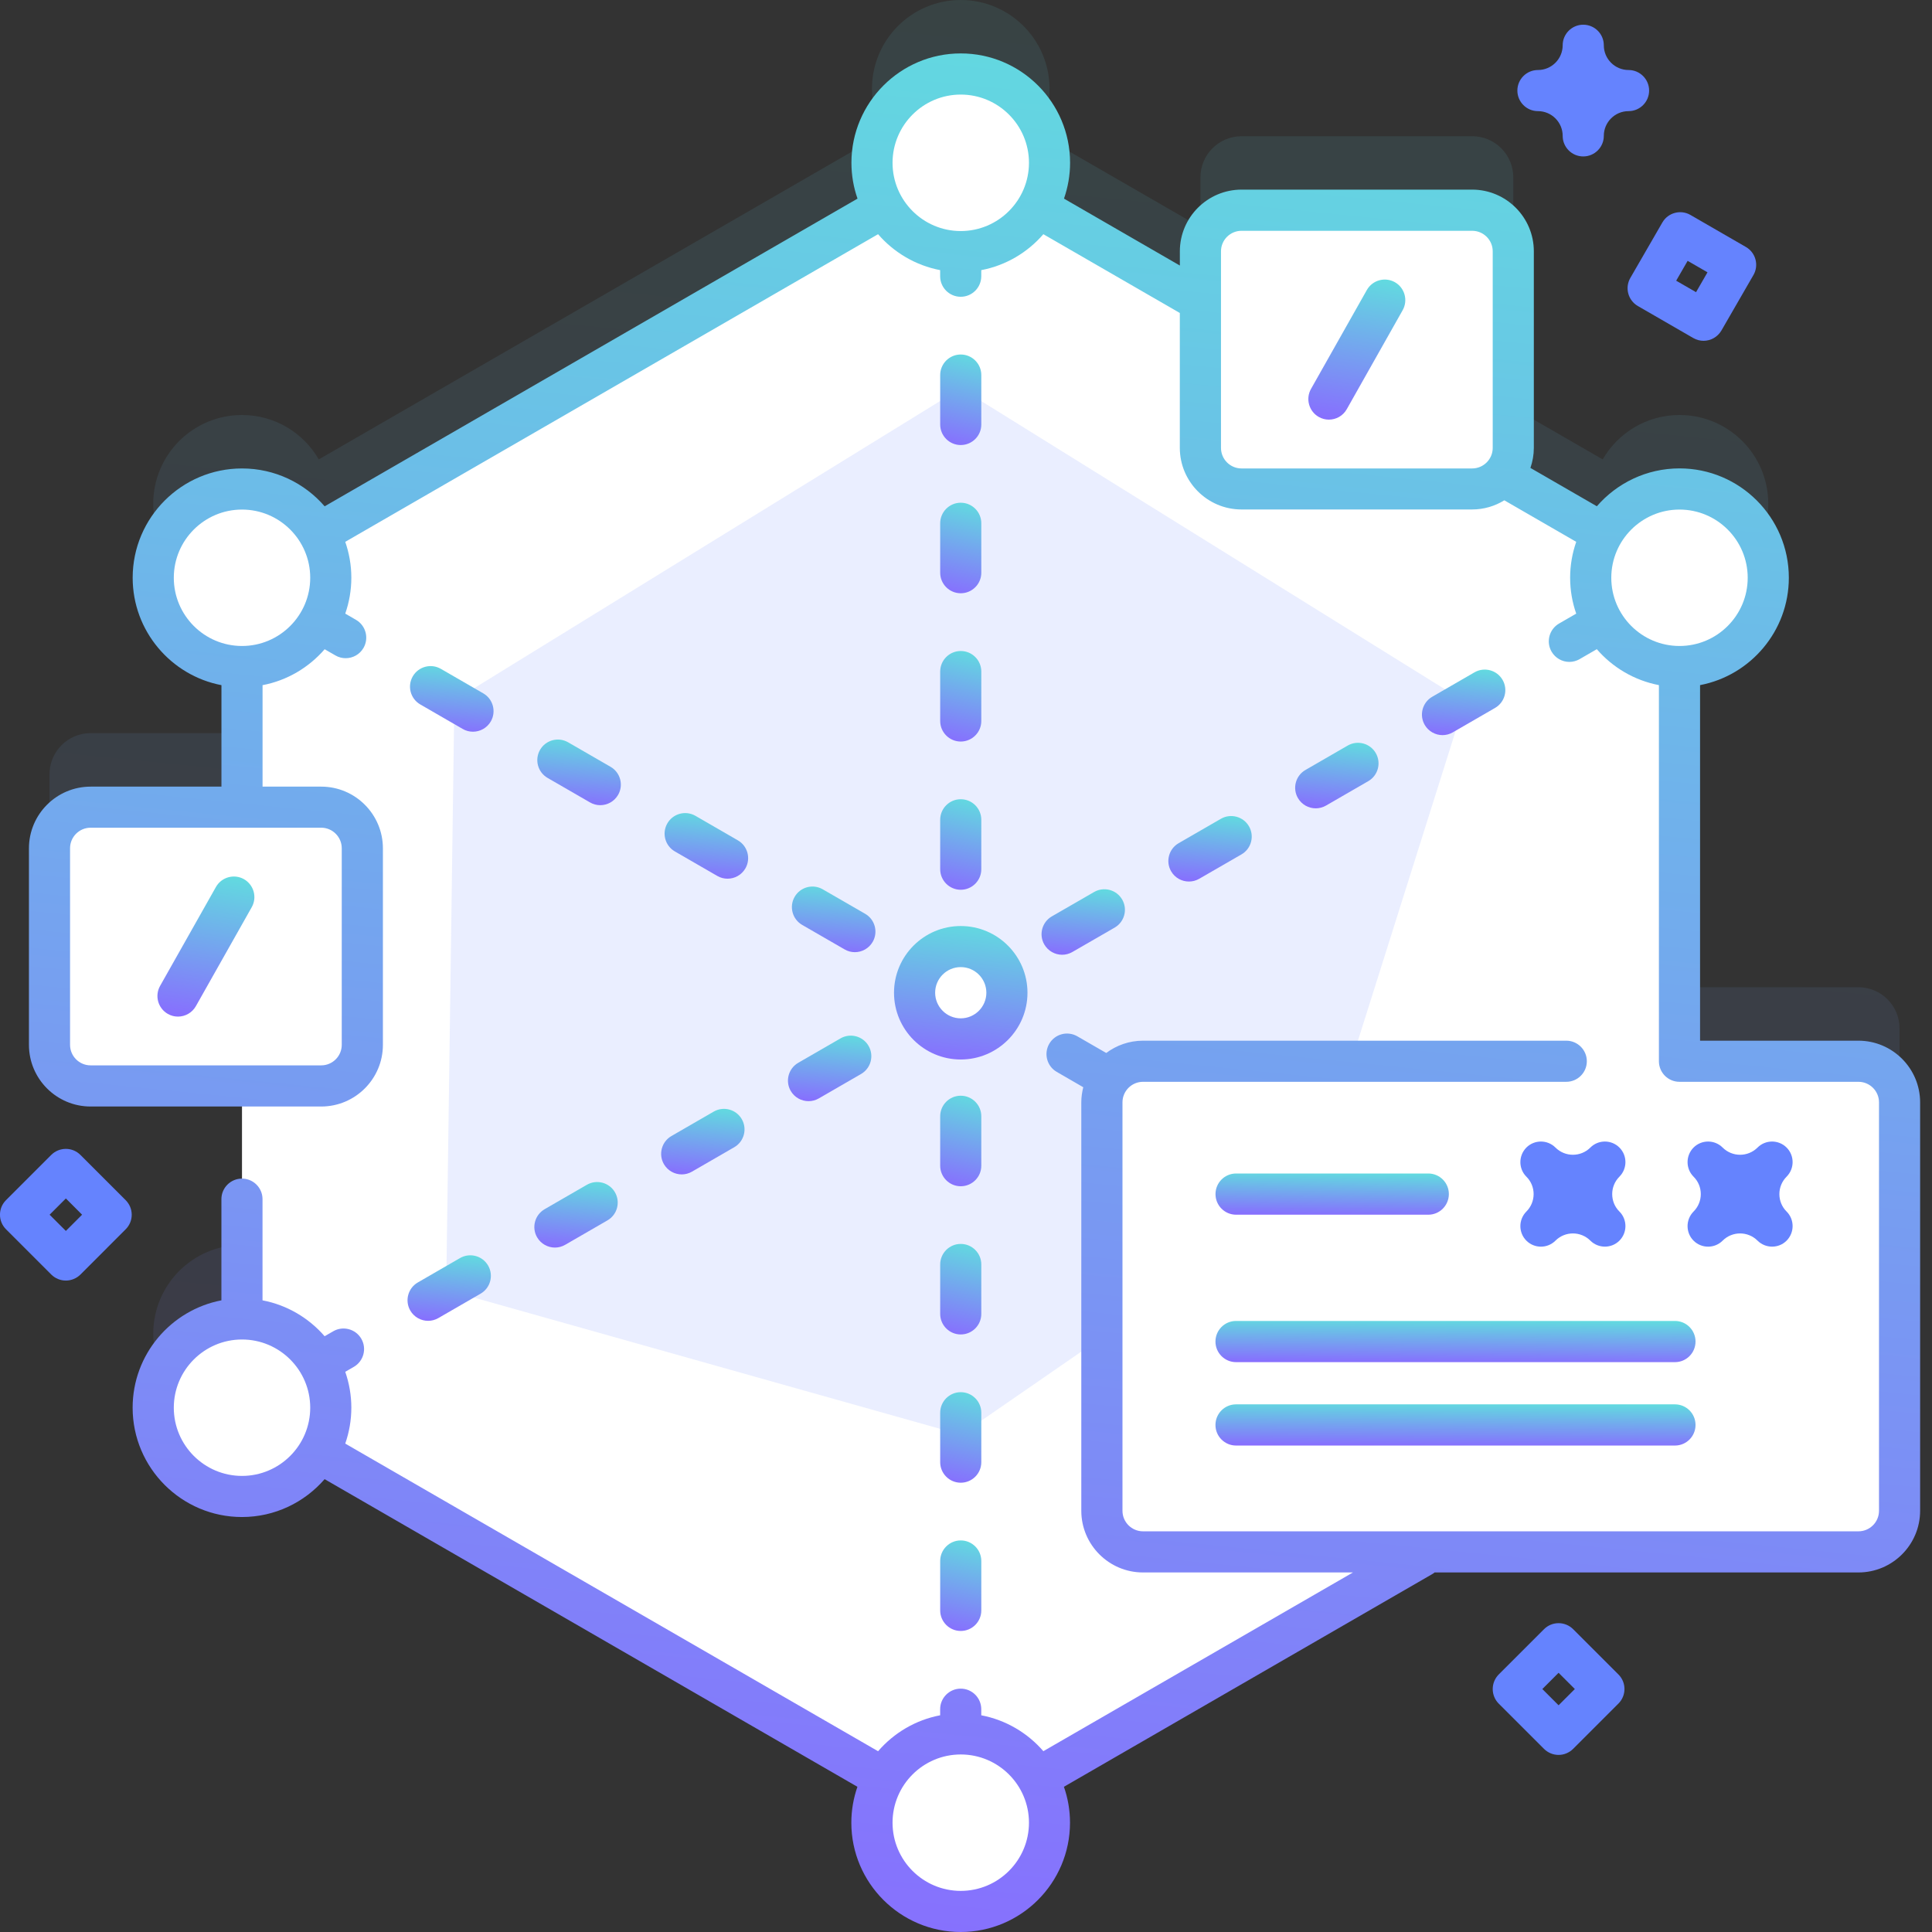 <svg width="100" height="100" viewBox="0 0 100 100" fill="none" xmlns="http://www.w3.org/2000/svg">
<rect x="0" y="0" width="100" height="100" fill="#333333" stroke="none"/>
<g clip-path="url(#clip0_1_409)">
<path opacity="0.1" d="M96.192 51.099H86.93V30.669C89.469 30.669 91.525 28.611 91.525 26.074C91.525 23.535 89.467 21.48 86.93 21.48C85.23 21.48 83.749 22.405 82.955 23.778L78.328 21.107L77.771 20.786C78.115 20.407 78.328 19.905 78.328 19.351V9.179C78.328 8.004 77.375 7.051 76.2 7.051H64.263C63.088 7.051 62.135 8.004 62.135 9.179V11.758L53.705 6.893C54.097 6.216 54.325 5.433 54.325 4.597C54.322 2.058 52.265 0 49.728 0C47.189 0 45.133 2.058 45.133 4.595C45.133 5.433 45.361 6.214 45.752 6.891L16.501 23.778C15.707 22.405 14.226 21.48 12.525 21.48C9.987 21.48 7.931 23.537 7.931 26.074C7.931 28.613 9.989 30.669 12.525 30.669V37.947H4.69C3.515 37.947 2.562 38.901 2.562 40.075V50.248C2.562 51.423 3.515 52.376 4.69 52.376H12.528V64.436C9.989 64.436 7.933 66.494 7.933 69.031C7.933 71.57 9.991 73.626 12.528 73.626C14.228 73.626 15.709 72.7 16.503 71.327L45.752 88.214C45.361 88.891 45.133 89.674 45.133 90.51C45.133 93.049 47.191 95.105 49.728 95.105C52.267 95.105 54.322 93.047 54.322 90.51C54.322 89.674 54.095 88.891 53.703 88.214L68.471 79.689L73.999 76.497H96.192C97.367 76.497 98.32 75.543 98.32 74.368V53.23C98.32 52.053 97.367 51.099 96.192 51.099Z" fill="url(#paint0_linear_1_409)"/>
<path d="M86.931 29.905V72.864L68.473 83.52L49.729 94.342L12.526 72.862V29.905L49.729 8.428L62.134 15.589L78.327 24.938L86.931 29.905Z" fill="white"/>
<path d="M49.739 74.26L23.095 66.759L23.518 36.252L49.727 20.099L75.822 36.318L67.782 61.806L49.739 74.26Z" fill="#6583FE" fill-opacity="0.14"/>
<path d="M53.959 10.186C54.93 7.841 53.816 5.154 51.472 4.183C49.127 3.213 46.44 4.327 45.469 6.671C44.499 9.015 45.612 11.703 47.957 12.674C50.301 13.644 52.989 12.53 53.959 10.186Z" fill="white"/>
<path d="M49.709 98.919C52.246 98.919 54.304 96.862 54.304 94.324C54.304 91.787 52.246 89.73 49.709 89.73C47.171 89.73 45.114 91.787 45.114 94.324C45.114 96.862 47.171 98.919 49.709 98.919Z" fill="white"/>
<path d="M91.412 30.988C91.996 28.518 90.467 26.043 87.997 25.459C85.528 24.875 83.052 26.404 82.469 28.874C81.885 31.343 83.414 33.819 85.884 34.402C88.353 34.986 90.828 33.457 91.412 30.988Z" fill="white"/>
<path d="M12.521 34.512C15.059 34.512 17.116 32.455 17.116 29.917C17.116 27.38 15.059 25.323 12.521 25.323C9.984 25.323 7.927 27.38 7.927 29.917C7.927 32.455 9.984 34.512 12.521 34.512Z" fill="white"/>
<path d="M15.763 76.102C17.558 74.308 17.558 71.399 15.763 69.605C13.969 67.81 11.06 67.81 9.266 69.605C7.471 71.399 7.471 74.308 9.266 76.102C11.06 77.897 13.969 77.897 15.763 76.102Z" fill="white"/>
<path d="M96.192 80.325H59.162C57.988 80.325 57.034 79.371 57.034 78.197V57.058C57.034 55.883 57.988 54.929 59.162 54.929H96.192C97.367 54.929 98.32 55.883 98.32 57.058V78.197C98.32 79.374 97.367 80.325 96.192 80.325Z" fill="white"/>
<path d="M73.927 62.873H63.98C63.391 62.873 62.914 62.396 62.914 61.806C62.914 61.217 63.391 60.74 63.98 60.74H73.927C74.517 60.74 74.993 61.217 74.993 61.806C74.991 62.396 74.515 62.873 73.927 62.873Z" fill="url(#paint1_linear_1_409)"/>
<path d="M86.696 70.504H63.978C63.389 70.504 62.912 70.027 62.912 69.438C62.912 68.848 63.389 68.372 63.978 68.372H86.694C87.284 68.372 87.76 68.848 87.76 69.438C87.76 70.027 87.284 70.504 86.696 70.504Z" fill="url(#paint2_linear_1_409)"/>
<path d="M86.696 74.821H63.978C63.389 74.821 62.912 74.344 62.912 73.755C62.912 73.165 63.389 72.689 63.978 72.689H86.694C87.284 72.689 87.76 73.165 87.76 73.755C87.76 74.344 87.284 74.821 86.696 74.821Z" fill="url(#paint3_linear_1_409)"/>
<path d="M83.07 64.526C82.797 64.526 82.525 64.422 82.317 64.216C81.819 63.718 81.008 63.718 80.51 64.216C80.095 64.631 79.42 64.631 79.005 64.216C78.796 64.007 78.694 63.735 78.694 63.462C78.694 63.19 78.799 62.917 79.005 62.709C79.246 62.468 79.38 62.147 79.38 61.806C79.38 61.466 79.248 61.145 79.005 60.904C78.796 60.696 78.694 60.423 78.694 60.151C78.694 59.878 78.799 59.606 79.005 59.397C79.42 58.982 80.095 58.982 80.51 59.397C81.008 59.895 81.819 59.895 82.317 59.397C82.731 58.982 83.406 58.982 83.821 59.397C84.03 59.606 84.132 59.878 84.132 60.151C84.132 60.423 84.028 60.696 83.821 60.904C83.581 61.145 83.447 61.466 83.447 61.806C83.447 62.147 83.578 62.468 83.821 62.709C84.03 62.917 84.132 63.19 84.132 63.462C84.132 63.735 84.028 64.007 83.821 64.216C83.615 64.422 83.342 64.526 83.07 64.526Z" fill="#6583FE"/>
<path d="M91.723 64.526C91.451 64.526 91.178 64.422 90.97 64.216C90.472 63.718 89.661 63.718 89.163 64.216C88.748 64.631 88.073 64.631 87.658 64.216C87.45 64.007 87.348 63.735 87.348 63.462C87.348 63.19 87.452 62.917 87.658 62.709C87.899 62.468 88.033 62.147 88.033 61.806C88.033 61.466 87.901 61.145 87.658 60.904C87.45 60.696 87.348 60.423 87.348 60.151C87.348 59.878 87.452 59.606 87.658 59.397C88.073 58.982 88.748 58.982 89.163 59.397C89.661 59.895 90.472 59.895 90.97 59.397C91.385 58.982 92.059 58.982 92.474 59.397C92.683 59.606 92.785 59.878 92.785 60.151C92.785 60.423 92.681 60.696 92.474 60.904C92.234 61.145 92.1 61.466 92.1 61.806C92.1 62.147 92.232 62.468 92.474 62.709C92.683 62.917 92.785 63.19 92.785 63.462C92.785 63.735 92.681 64.007 92.474 64.216C92.268 64.424 91.996 64.526 91.723 64.526Z" fill="#6583FE"/>
<path d="M16.624 56.206H4.69C3.515 56.206 2.562 55.253 2.562 54.078V43.906C2.562 42.731 3.515 41.778 4.69 41.778H16.627C17.801 41.778 18.755 42.731 18.755 43.906V54.078C18.753 55.253 17.799 56.206 16.624 56.206Z" fill="white"/>
<path d="M9.211 52.619C9.034 52.619 8.853 52.575 8.689 52.481C8.179 52.192 7.998 51.543 8.285 51.032L11.177 45.909C11.467 45.398 12.116 45.218 12.626 45.505C13.137 45.794 13.318 46.444 13.031 46.954L10.139 52.077C9.943 52.424 9.581 52.619 9.211 52.619Z" fill="url(#paint4_linear_1_409)"/>
<path d="M76.199 25.311H64.262C63.087 25.311 62.134 24.357 62.134 23.182V13.01C62.134 11.835 63.087 10.882 64.262 10.882H76.199C77.374 10.882 78.327 11.835 78.327 13.01V23.182C78.327 24.357 77.374 25.311 76.199 25.311Z" fill="white"/>
<path d="M68.782 21.72C68.605 21.72 68.424 21.675 68.261 21.582C67.75 21.292 67.569 20.643 67.856 20.133L70.748 15.01C71.038 14.499 71.687 14.319 72.198 14.606C72.708 14.895 72.889 15.544 72.602 16.055L69.71 21.177C69.514 21.526 69.154 21.72 68.782 21.72Z" fill="url(#paint5_linear_1_409)"/>
<path d="M49.729 53.8C51.049 53.8 52.119 52.73 52.119 51.41C52.119 50.09 51.049 49.02 49.729 49.02C48.409 49.02 47.339 50.09 47.339 51.41C47.339 52.73 48.409 53.8 49.729 53.8Z" fill="white"/>
<path d="M48.664 37.318C48.664 37.905 49.141 38.382 49.728 38.382C50.316 38.382 50.792 37.905 50.792 37.318V34.76C50.792 34.172 50.316 33.696 49.728 33.696C49.141 33.696 48.664 34.172 48.664 34.76V37.318Z" fill="url(#paint6_linear_1_409)"/>
<path d="M49.728 23.035C50.316 23.035 50.792 22.559 50.792 21.971V19.413C50.792 18.826 50.316 18.349 49.728 18.349C49.141 18.349 48.664 18.826 48.664 19.413V21.971C48.664 22.559 49.141 23.035 49.728 23.035Z" fill="url(#paint7_linear_1_409)"/>
<path d="M48.664 29.643C48.664 30.231 49.141 30.707 49.728 30.707C50.316 30.707 50.792 30.231 50.792 29.643V27.085C50.792 26.498 50.316 26.021 49.728 26.021C49.141 26.021 48.664 26.498 48.664 27.085V29.643Z" fill="url(#paint8_linear_1_409)"/>
<path d="M49.728 79.732C49.141 79.732 48.664 80.209 48.664 80.796V83.354C48.664 83.942 49.141 84.418 49.728 84.418C50.316 84.418 50.792 83.942 50.792 83.354V80.796C50.792 80.209 50.316 79.732 49.728 79.732Z" fill="url(#paint9_linear_1_409)"/>
<path d="M50.792 65.449C50.792 64.862 50.316 64.385 49.728 64.385C49.141 64.385 48.664 64.862 48.664 65.449V68.007C48.664 68.594 49.141 69.071 49.728 69.071C50.316 69.071 50.792 68.594 50.792 68.007V65.449Z" fill="url(#paint10_linear_1_409)"/>
<path d="M50.792 57.778C50.792 57.191 50.316 56.714 49.728 56.714C49.141 56.714 48.664 57.191 48.664 57.778V60.336C48.664 60.923 49.141 61.4 49.728 61.4C50.316 61.4 50.792 60.923 50.792 60.336V57.778Z" fill="url(#paint11_linear_1_409)"/>
<path d="M50.792 73.123C50.792 72.536 50.316 72.059 49.728 72.059C49.141 72.059 48.664 72.536 48.664 73.123V75.681C48.664 76.269 49.141 76.745 49.728 76.745C50.316 76.745 50.792 76.269 50.792 75.681V73.123Z" fill="url(#paint12_linear_1_409)"/>
<path d="M48.664 44.99C48.664 45.577 49.141 46.054 49.728 46.054C50.316 46.054 50.792 45.577 50.792 44.99V42.432C50.792 41.844 50.316 41.368 49.728 41.368C49.141 41.368 48.664 41.844 48.664 42.432V44.99Z" fill="url(#paint13_linear_1_409)"/>
<path d="M21.236 67.834C21.434 68.175 21.792 68.366 22.158 68.366C22.339 68.366 22.522 68.319 22.688 68.224L24.876 66.96C25.384 66.666 25.559 66.015 25.265 65.506C24.971 64.997 24.32 64.823 23.811 65.117L21.624 66.381C21.117 66.674 20.943 67.326 21.236 67.834Z" fill="url(#paint14_linear_1_409)"/>
<path d="M68.103 41.839C68.284 41.839 68.467 41.792 68.633 41.697L70.821 40.433C71.33 40.139 71.504 39.488 71.21 38.979C70.917 38.471 70.266 38.296 69.757 38.59L67.569 39.854C67.061 40.147 66.886 40.799 67.18 41.307C67.378 41.648 67.735 41.839 68.103 41.839Z" fill="url(#paint15_linear_1_409)"/>
<path d="M61.54 45.628C61.721 45.628 61.904 45.582 62.07 45.486L64.257 44.224C64.766 43.93 64.941 43.279 64.647 42.77C64.353 42.262 63.702 42.087 63.193 42.381L61.006 43.643C60.497 43.937 60.323 44.588 60.616 45.096C60.814 45.439 61.172 45.628 61.54 45.628Z" fill="url(#paint16_linear_1_409)"/>
<path d="M54.976 49.418C55.157 49.418 55.34 49.371 55.506 49.275L57.694 48.013C58.203 47.719 58.377 47.068 58.084 46.56C57.79 46.051 57.139 45.877 56.63 46.17L54.442 47.432C53.934 47.726 53.759 48.377 54.053 48.886C54.251 49.226 54.608 49.418 54.976 49.418Z" fill="url(#paint17_linear_1_409)"/>
<path d="M74.666 38.05C74.847 38.05 75.03 38.003 75.196 37.907L77.383 36.643C77.892 36.35 78.067 35.698 77.773 35.19C77.479 34.681 76.828 34.507 76.319 34.8L74.132 36.064C73.623 36.358 73.448 37.009 73.742 37.518C73.94 37.861 74.3 38.05 74.666 38.05Z" fill="url(#paint18_linear_1_409)"/>
<path d="M40.927 56.464C41.125 56.805 41.482 56.996 41.85 56.996C42.031 56.996 42.214 56.95 42.38 56.854L44.568 55.59C45.077 55.296 45.251 54.645 44.958 54.136C44.664 53.628 44.013 53.453 43.504 53.747L41.316 55.011C40.808 55.305 40.633 55.956 40.927 56.464Z" fill="url(#paint19_linear_1_409)"/>
<path d="M27.8 64.042C27.998 64.382 28.355 64.574 28.724 64.574C28.904 64.574 29.087 64.527 29.253 64.431L31.441 63.167C31.95 62.874 32.124 62.222 31.831 61.714C31.537 61.205 30.886 61.031 30.377 61.324L28.189 62.588C27.681 62.884 27.506 63.533 27.8 64.042Z" fill="url(#paint20_linear_1_409)"/>
<path d="M34.363 60.255C34.561 60.595 34.919 60.787 35.287 60.787C35.468 60.787 35.651 60.74 35.817 60.644L38.005 59.38C38.513 59.086 38.688 58.435 38.394 57.926C38.1 57.418 37.449 57.243 36.941 57.537L34.753 58.801C34.244 59.095 34.07 59.746 34.363 60.255Z" fill="url(#paint21_linear_1_409)"/>
<path d="M41.52 47.873L43.717 49.141C43.885 49.239 44.068 49.284 44.246 49.284C44.615 49.284 44.972 49.092 45.17 48.752C45.464 48.243 45.289 47.592 44.781 47.298L42.584 46.03C42.074 45.736 41.425 45.911 41.131 46.419C40.837 46.928 41.012 47.579 41.52 47.873Z" fill="url(#paint22_linear_1_409)"/>
<path d="M21.754 36.462L23.95 37.731C24.118 37.829 24.301 37.873 24.48 37.873C24.848 37.873 25.206 37.682 25.404 37.341C25.697 36.833 25.523 36.181 25.014 35.888L22.818 34.619C22.309 34.326 21.658 34.5 21.364 35.009C21.071 35.517 21.245 36.169 21.754 36.462Z" fill="url(#paint23_linear_1_409)"/>
<path d="M34.931 44.07L37.128 45.339C37.296 45.437 37.479 45.481 37.658 45.481C38.026 45.481 38.383 45.29 38.581 44.949C38.875 44.441 38.7 43.789 38.192 43.496L35.996 42.227C35.487 41.934 34.836 42.108 34.542 42.617C34.248 43.125 34.423 43.777 34.931 44.07Z" fill="url(#paint24_linear_1_409)"/>
<path d="M28.343 40.265L30.539 41.533C30.707 41.631 30.89 41.676 31.069 41.676C31.437 41.676 31.794 41.484 31.992 41.144C32.286 40.635 32.112 39.984 31.603 39.69L29.407 38.422C28.896 38.128 28.247 38.303 27.953 38.811C27.66 39.32 27.834 39.971 28.343 40.265Z" fill="url(#paint25_linear_1_409)"/>
<path d="M96.192 53.866H87.995V35.462C90.608 34.962 92.59 32.661 92.59 29.903C92.59 26.783 90.051 24.244 86.931 24.244C85.224 24.244 83.692 25.006 82.653 26.204L79.214 24.219C79.327 23.893 79.391 23.544 79.391 23.18V13.008C79.391 11.248 77.958 9.815 76.198 9.815H64.262C62.502 9.815 61.069 11.248 61.069 13.008V13.744L55.072 10.281C55.274 9.698 55.387 9.075 55.387 8.424C55.387 5.304 52.848 2.765 49.728 2.765C46.609 2.765 44.07 5.304 44.07 8.424C44.07 9.075 44.18 9.698 44.385 10.281L16.804 26.207C15.765 25.006 14.233 24.247 12.526 24.247C9.406 24.247 6.867 26.785 6.867 29.905C6.867 32.661 8.849 34.964 11.462 35.464V40.716H4.69C2.93 40.716 1.498 42.149 1.498 43.909V54.081C1.498 55.841 2.93 57.273 4.69 57.273H16.627C18.387 57.273 19.819 55.841 19.819 54.081V43.909C19.819 42.149 18.387 40.716 16.627 40.716H13.59V35.464C14.865 35.221 15.986 34.549 16.804 33.604L17.361 33.925C17.529 34.023 17.712 34.068 17.893 34.068C18.262 34.068 18.619 33.876 18.815 33.536C19.108 33.027 18.934 32.376 18.425 32.082L17.87 31.761C18.072 31.178 18.185 30.554 18.185 29.903C18.185 29.252 18.072 28.628 17.87 28.045L45.449 12.122C46.266 13.067 47.39 13.738 48.662 13.982V14.297C48.662 14.885 49.139 15.361 49.726 15.361C50.314 15.361 50.79 14.885 50.79 14.297V13.982C52.065 13.74 53.187 13.067 54.004 12.122L61.067 16.2V23.178C61.067 24.938 62.499 26.37 64.26 26.37H76.196C76.807 26.37 77.377 26.196 77.863 25.896L81.585 28.045C81.383 28.628 81.27 29.252 81.27 29.903C81.27 30.554 81.38 31.178 81.585 31.761L80.697 32.274C80.189 32.568 80.014 33.219 80.308 33.727C80.506 34.068 80.863 34.26 81.229 34.26C81.41 34.26 81.593 34.213 81.759 34.117L82.651 33.602C83.468 34.547 84.592 35.217 85.865 35.462V54.93C85.865 55.518 86.341 55.994 86.929 55.994H96.192C96.78 55.994 97.257 56.471 97.257 57.058V78.197C97.257 78.785 96.78 79.261 96.192 79.261H59.163C58.575 79.261 58.099 78.785 58.099 78.197V57.058C58.099 56.471 58.575 55.994 59.163 55.994H81.07C81.657 55.994 82.134 55.518 82.134 54.93C82.134 54.343 81.657 53.866 81.07 53.866H59.163C58.447 53.866 57.79 54.105 57.258 54.502L55.762 53.639C55.251 53.345 54.602 53.519 54.308 54.028C54.015 54.537 54.189 55.188 54.698 55.481L56.07 56.275C56.007 56.526 55.968 56.788 55.968 57.058V78.197C55.968 79.957 57.401 81.39 59.16 81.39H70.029L54.004 90.641C53.187 89.696 52.063 89.025 50.79 88.783V88.468C50.79 87.881 50.314 87.404 49.726 87.404C49.139 87.404 48.662 87.881 48.662 88.468V88.783C47.388 89.025 46.266 89.698 45.449 90.643L17.87 74.72C18.072 74.137 18.185 73.513 18.185 72.862C18.185 72.211 18.072 71.587 17.87 71.004L18.313 70.749C18.821 70.455 18.996 69.804 18.702 69.295C18.408 68.787 17.757 68.612 17.248 68.906L16.802 69.163C15.984 68.219 14.861 67.548 13.588 67.305V62.068C13.588 61.481 13.111 61.004 12.524 61.004C11.937 61.004 11.46 61.481 11.46 62.068V67.305C8.847 67.806 6.865 70.106 6.865 72.862C6.865 75.982 9.404 78.521 12.524 78.521C14.231 78.521 15.763 77.759 16.802 76.561L44.38 92.484C44.178 93.067 44.065 93.69 44.065 94.342C44.065 97.462 46.604 100 49.724 100C52.844 100 55.383 97.462 55.383 94.342C55.383 93.69 55.272 93.067 55.068 92.484L74.155 81.462C74.192 81.441 74.224 81.413 74.255 81.39H96.192C97.953 81.39 99.385 79.957 99.385 78.197V57.058C99.385 55.298 97.953 53.866 96.192 53.866ZM17.689 43.906V54.079C17.689 54.666 17.212 55.143 16.625 55.143H4.69C4.103 55.143 3.626 54.666 3.626 54.079V43.906C3.626 43.319 4.103 42.842 4.69 42.842H16.627C17.212 42.842 17.689 43.321 17.689 43.906ZM12.526 33.436C10.579 33.436 8.996 31.853 8.996 29.905C8.996 27.958 10.579 26.375 12.526 26.375C14.473 26.375 16.057 27.958 16.057 29.905C16.057 31.853 14.473 33.436 12.526 33.436ZM49.728 11.959C47.781 11.959 46.198 10.375 46.198 8.428C46.198 6.481 47.781 4.895 49.728 4.895C51.676 4.895 53.259 6.479 53.259 8.426C53.259 10.373 51.676 11.959 49.728 11.959ZM76.198 24.247H64.262C63.674 24.247 63.198 23.77 63.198 23.182V13.01C63.198 12.422 63.674 11.946 64.262 11.946H76.198C76.786 11.946 77.263 12.422 77.263 13.01V23.182C77.263 23.768 76.786 24.247 76.198 24.247ZM83.4 29.905C83.4 27.958 84.984 26.375 86.931 26.375C88.878 26.375 90.461 27.958 90.461 29.905C90.461 31.853 88.878 33.436 86.931 33.436C84.984 33.436 83.4 31.853 83.4 29.905ZM12.526 76.393C10.579 76.393 8.996 74.809 8.996 72.862C8.996 70.915 10.579 69.332 12.526 69.332C14.473 69.332 16.057 70.915 16.057 72.862C16.057 74.809 14.473 76.393 12.526 76.393ZM49.728 97.872C47.781 97.872 46.198 96.289 46.198 94.342C46.198 92.394 47.781 90.811 49.728 90.811C51.676 90.811 53.259 92.394 53.259 94.342C53.259 96.289 51.676 97.872 49.728 97.872Z" fill="url(#paint26_linear_1_409)"/>
<path d="M46.274 51.385C46.274 53.29 47.824 54.839 49.728 54.839C51.633 54.839 53.182 53.29 53.182 51.385C53.182 49.48 51.633 47.931 49.728 47.931C47.824 47.931 46.274 49.478 46.274 51.385ZM49.728 50.057C50.461 50.057 51.054 50.653 51.054 51.383C51.054 52.113 50.458 52.709 49.728 52.709C48.998 52.709 48.403 52.113 48.403 51.383C48.403 50.653 48.996 50.057 49.728 50.057Z" fill="url(#paint27_linear_1_409)"/>
<path d="M3.409 66.282C3.126 66.282 2.856 66.169 2.655 65.971L0.31 63.626C-0.105 63.211 -0.105 62.536 0.31 62.121L2.655 59.776C2.856 59.576 3.126 59.466 3.409 59.466C3.692 59.466 3.962 59.578 4.16 59.776L6.505 62.121C6.705 62.322 6.818 62.592 6.818 62.875C6.818 63.158 6.705 63.428 6.505 63.628L4.16 65.974C3.96 66.169 3.69 66.282 3.409 66.282ZM2.568 62.873L3.409 63.713L4.249 62.873L3.409 62.032L2.568 62.873Z" fill="#6583FE"/>
<path d="M80.672 90.834C80.389 90.834 80.119 90.721 79.919 90.523L77.573 88.178C77.373 87.978 77.263 87.707 77.263 87.424C77.263 87.141 77.376 86.871 77.573 86.671L79.919 84.326C80.119 84.126 80.389 84.015 80.672 84.015C80.955 84.015 81.225 84.128 81.425 84.326L83.771 86.671C84.186 87.086 84.186 87.76 83.771 88.175L81.425 90.521C81.223 90.721 80.953 90.834 80.672 90.834ZM79.831 87.424L80.672 88.265L81.513 87.424L80.672 86.584L79.831 87.424Z" fill="#6583FE"/>
<path d="M88.176 17.64C87.995 17.64 87.812 17.593 87.646 17.498L84.775 15.84C84.267 15.546 84.092 14.895 84.386 14.386L86.044 11.515C86.337 11.007 86.989 10.832 87.497 11.126L90.368 12.784C90.877 13.078 91.051 13.729 90.757 14.237L89.1 17.108C88.9 17.449 88.542 17.64 88.176 17.64ZM86.759 14.529L87.787 15.123L88.38 14.095L87.352 13.501L86.759 14.529Z" fill="#6583FE"/>
<path d="M81.948 8.097C81.361 8.097 80.884 7.621 80.884 7.033C80.884 6.327 80.31 5.752 79.603 5.752C79.016 5.752 78.539 5.275 78.539 4.688C78.539 4.101 79.016 3.624 79.603 3.624C80.31 3.624 80.884 3.049 80.884 2.343C80.884 1.756 81.361 1.279 81.948 1.279C82.536 1.279 83.013 1.756 83.013 2.343C83.013 3.049 83.587 3.624 84.294 3.624C84.881 3.624 85.358 4.101 85.358 4.688C85.358 5.275 84.881 5.752 84.294 5.752C83.587 5.752 83.013 6.327 83.013 7.033C83.013 7.621 82.536 8.097 81.948 8.097Z" fill="#6583FE"/>
</g>
<defs>
<linearGradient id="paint0_linear_1_409" x1="94.318" y1="5.55981e-07" x2="83.931" y2="103.288" gradientUnits="userSpaceOnUse">
<stop stop-color="#61DCDF"/>
<stop offset="1" stop-color="#886CFF"/>
</linearGradient>
<linearGradient id="paint1_linear_1_409" x1="74.489" y1="60.74" x2="74.447" y2="63.079" gradientUnits="userSpaceOnUse">
<stop stop-color="#61DCDF"/>
<stop offset="1" stop-color="#886CFF"/>
</linearGradient>
<linearGradient id="paint2_linear_1_409" x1="86.722" y1="68.372" x2="86.702" y2="70.711" gradientUnits="userSpaceOnUse">
<stop stop-color="#61DCDF"/>
<stop offset="1" stop-color="#886CFF"/>
</linearGradient>
<linearGradient id="paint3_linear_1_409" x1="86.722" y1="72.689" x2="86.702" y2="75.028" gradientUnits="userSpaceOnUse">
<stop stop-color="#61DCDF"/>
<stop offset="1" stop-color="#886CFF"/>
</linearGradient>
<linearGradient id="paint4_linear_1_409" x1="12.958" y1="45.368" x2="11.818" y2="53.156" gradientUnits="userSpaceOnUse">
<stop stop-color="#61DCDF"/>
<stop offset="1" stop-color="#886CFF"/>
</linearGradient>
<linearGradient id="paint5_linear_1_409" x1="72.529" y1="14.469" x2="71.389" y2="22.257" gradientUnits="userSpaceOnUse">
<stop stop-color="#61DCDF"/>
<stop offset="1" stop-color="#886CFF"/>
</linearGradient>
<linearGradient id="paint6_linear_1_409" x1="50.703" y1="33.696" x2="49.611" y2="38.593" gradientUnits="userSpaceOnUse">
<stop stop-color="#61DCDF"/>
<stop offset="1" stop-color="#886CFF"/>
</linearGradient>
<linearGradient id="paint7_linear_1_409" x1="50.703" y1="18.349" x2="49.611" y2="23.247" gradientUnits="userSpaceOnUse">
<stop stop-color="#61DCDF"/>
<stop offset="1" stop-color="#886CFF"/>
</linearGradient>
<linearGradient id="paint8_linear_1_409" x1="50.703" y1="26.021" x2="49.611" y2="30.919" gradientUnits="userSpaceOnUse">
<stop stop-color="#61DCDF"/>
<stop offset="1" stop-color="#886CFF"/>
</linearGradient>
<linearGradient id="paint9_linear_1_409" x1="50.703" y1="79.732" x2="49.611" y2="84.63" gradientUnits="userSpaceOnUse">
<stop stop-color="#61DCDF"/>
<stop offset="1" stop-color="#886CFF"/>
</linearGradient>
<linearGradient id="paint10_linear_1_409" x1="50.703" y1="64.385" x2="49.611" y2="69.282" gradientUnits="userSpaceOnUse">
<stop stop-color="#61DCDF"/>
<stop offset="1" stop-color="#886CFF"/>
</linearGradient>
<linearGradient id="paint11_linear_1_409" x1="50.703" y1="56.714" x2="49.611" y2="61.611" gradientUnits="userSpaceOnUse">
<stop stop-color="#61DCDF"/>
<stop offset="1" stop-color="#886CFF"/>
</linearGradient>
<linearGradient id="paint12_linear_1_409" x1="50.703" y1="72.059" x2="49.611" y2="76.957" gradientUnits="userSpaceOnUse">
<stop stop-color="#61DCDF"/>
<stop offset="1" stop-color="#886CFF"/>
</linearGradient>
<linearGradient id="paint13_linear_1_409" x1="50.703" y1="41.368" x2="49.611" y2="46.265" gradientUnits="userSpaceOnUse">
<stop stop-color="#61DCDF"/>
<stop offset="1" stop-color="#886CFF"/>
</linearGradient>
<linearGradient id="paint14_linear_1_409" x1="25.227" y1="64.974" x2="24.933" y2="68.672" gradientUnits="userSpaceOnUse">
<stop stop-color="#61DCDF"/>
<stop offset="1" stop-color="#886CFF"/>
</linearGradient>
<linearGradient id="paint15_linear_1_409" x1="71.173" y1="38.447" x2="70.878" y2="42.145" gradientUnits="userSpaceOnUse">
<stop stop-color="#61DCDF"/>
<stop offset="1" stop-color="#886CFF"/>
</linearGradient>
<linearGradient id="paint16_linear_1_409" x1="64.609" y1="42.238" x2="64.315" y2="45.934" gradientUnits="userSpaceOnUse">
<stop stop-color="#61DCDF"/>
<stop offset="1" stop-color="#886CFF"/>
</linearGradient>
<linearGradient id="paint17_linear_1_409" x1="58.046" y1="46.028" x2="57.752" y2="49.723" gradientUnits="userSpaceOnUse">
<stop stop-color="#61DCDF"/>
<stop offset="1" stop-color="#886CFF"/>
</linearGradient>
<linearGradient id="paint18_linear_1_409" x1="77.735" y1="34.658" x2="77.441" y2="38.356" gradientUnits="userSpaceOnUse">
<stop stop-color="#61DCDF"/>
<stop offset="1" stop-color="#886CFF"/>
</linearGradient>
<linearGradient id="paint19_linear_1_409" x1="44.92" y1="53.604" x2="44.625" y2="57.302" gradientUnits="userSpaceOnUse">
<stop stop-color="#61DCDF"/>
<stop offset="1" stop-color="#886CFF"/>
</linearGradient>
<linearGradient id="paint20_linear_1_409" x1="31.793" y1="61.182" x2="31.498" y2="64.88" gradientUnits="userSpaceOnUse">
<stop stop-color="#61DCDF"/>
<stop offset="1" stop-color="#886CFF"/>
</linearGradient>
<linearGradient id="paint21_linear_1_409" x1="38.356" y1="57.394" x2="38.062" y2="61.092" gradientUnits="userSpaceOnUse">
<stop stop-color="#61DCDF"/>
<stop offset="1" stop-color="#886CFF"/>
</linearGradient>
<linearGradient id="paint22_linear_1_409" x1="45.132" y1="45.887" x2="44.837" y2="49.59" gradientUnits="userSpaceOnUse">
<stop stop-color="#61DCDF"/>
<stop offset="1" stop-color="#886CFF"/>
</linearGradient>
<linearGradient id="paint23_linear_1_409" x1="25.366" y1="34.477" x2="25.071" y2="38.179" gradientUnits="userSpaceOnUse">
<stop stop-color="#61DCDF"/>
<stop offset="1" stop-color="#886CFF"/>
</linearGradient>
<linearGradient id="paint24_linear_1_409" x1="38.543" y1="42.085" x2="38.249" y2="45.787" gradientUnits="userSpaceOnUse">
<stop stop-color="#61DCDF"/>
<stop offset="1" stop-color="#886CFF"/>
</linearGradient>
<linearGradient id="paint25_linear_1_409" x1="31.954" y1="38.279" x2="31.66" y2="41.982" gradientUnits="userSpaceOnUse">
<stop stop-color="#61DCDF"/>
<stop offset="1" stop-color="#886CFF"/>
</linearGradient>
<linearGradient id="paint26_linear_1_409" x1="95.294" y1="2.765" x2="84.672" y2="108.366" gradientUnits="userSpaceOnUse">
<stop stop-color="#61DCDF"/>
<stop offset="1" stop-color="#886CFF"/>
</linearGradient>
<linearGradient id="paint27_linear_1_409" x1="52.894" y1="47.931" x2="52.134" y2="55.432" gradientUnits="userSpaceOnUse">
<stop stop-color="#61DCDF"/>
<stop offset="1" stop-color="#886CFF"/>
</linearGradient>
<clipPath id="clip0_1_409">
<rect width="99.385" height="100" fill="white"/>
</clipPath>
</defs>
</svg>
